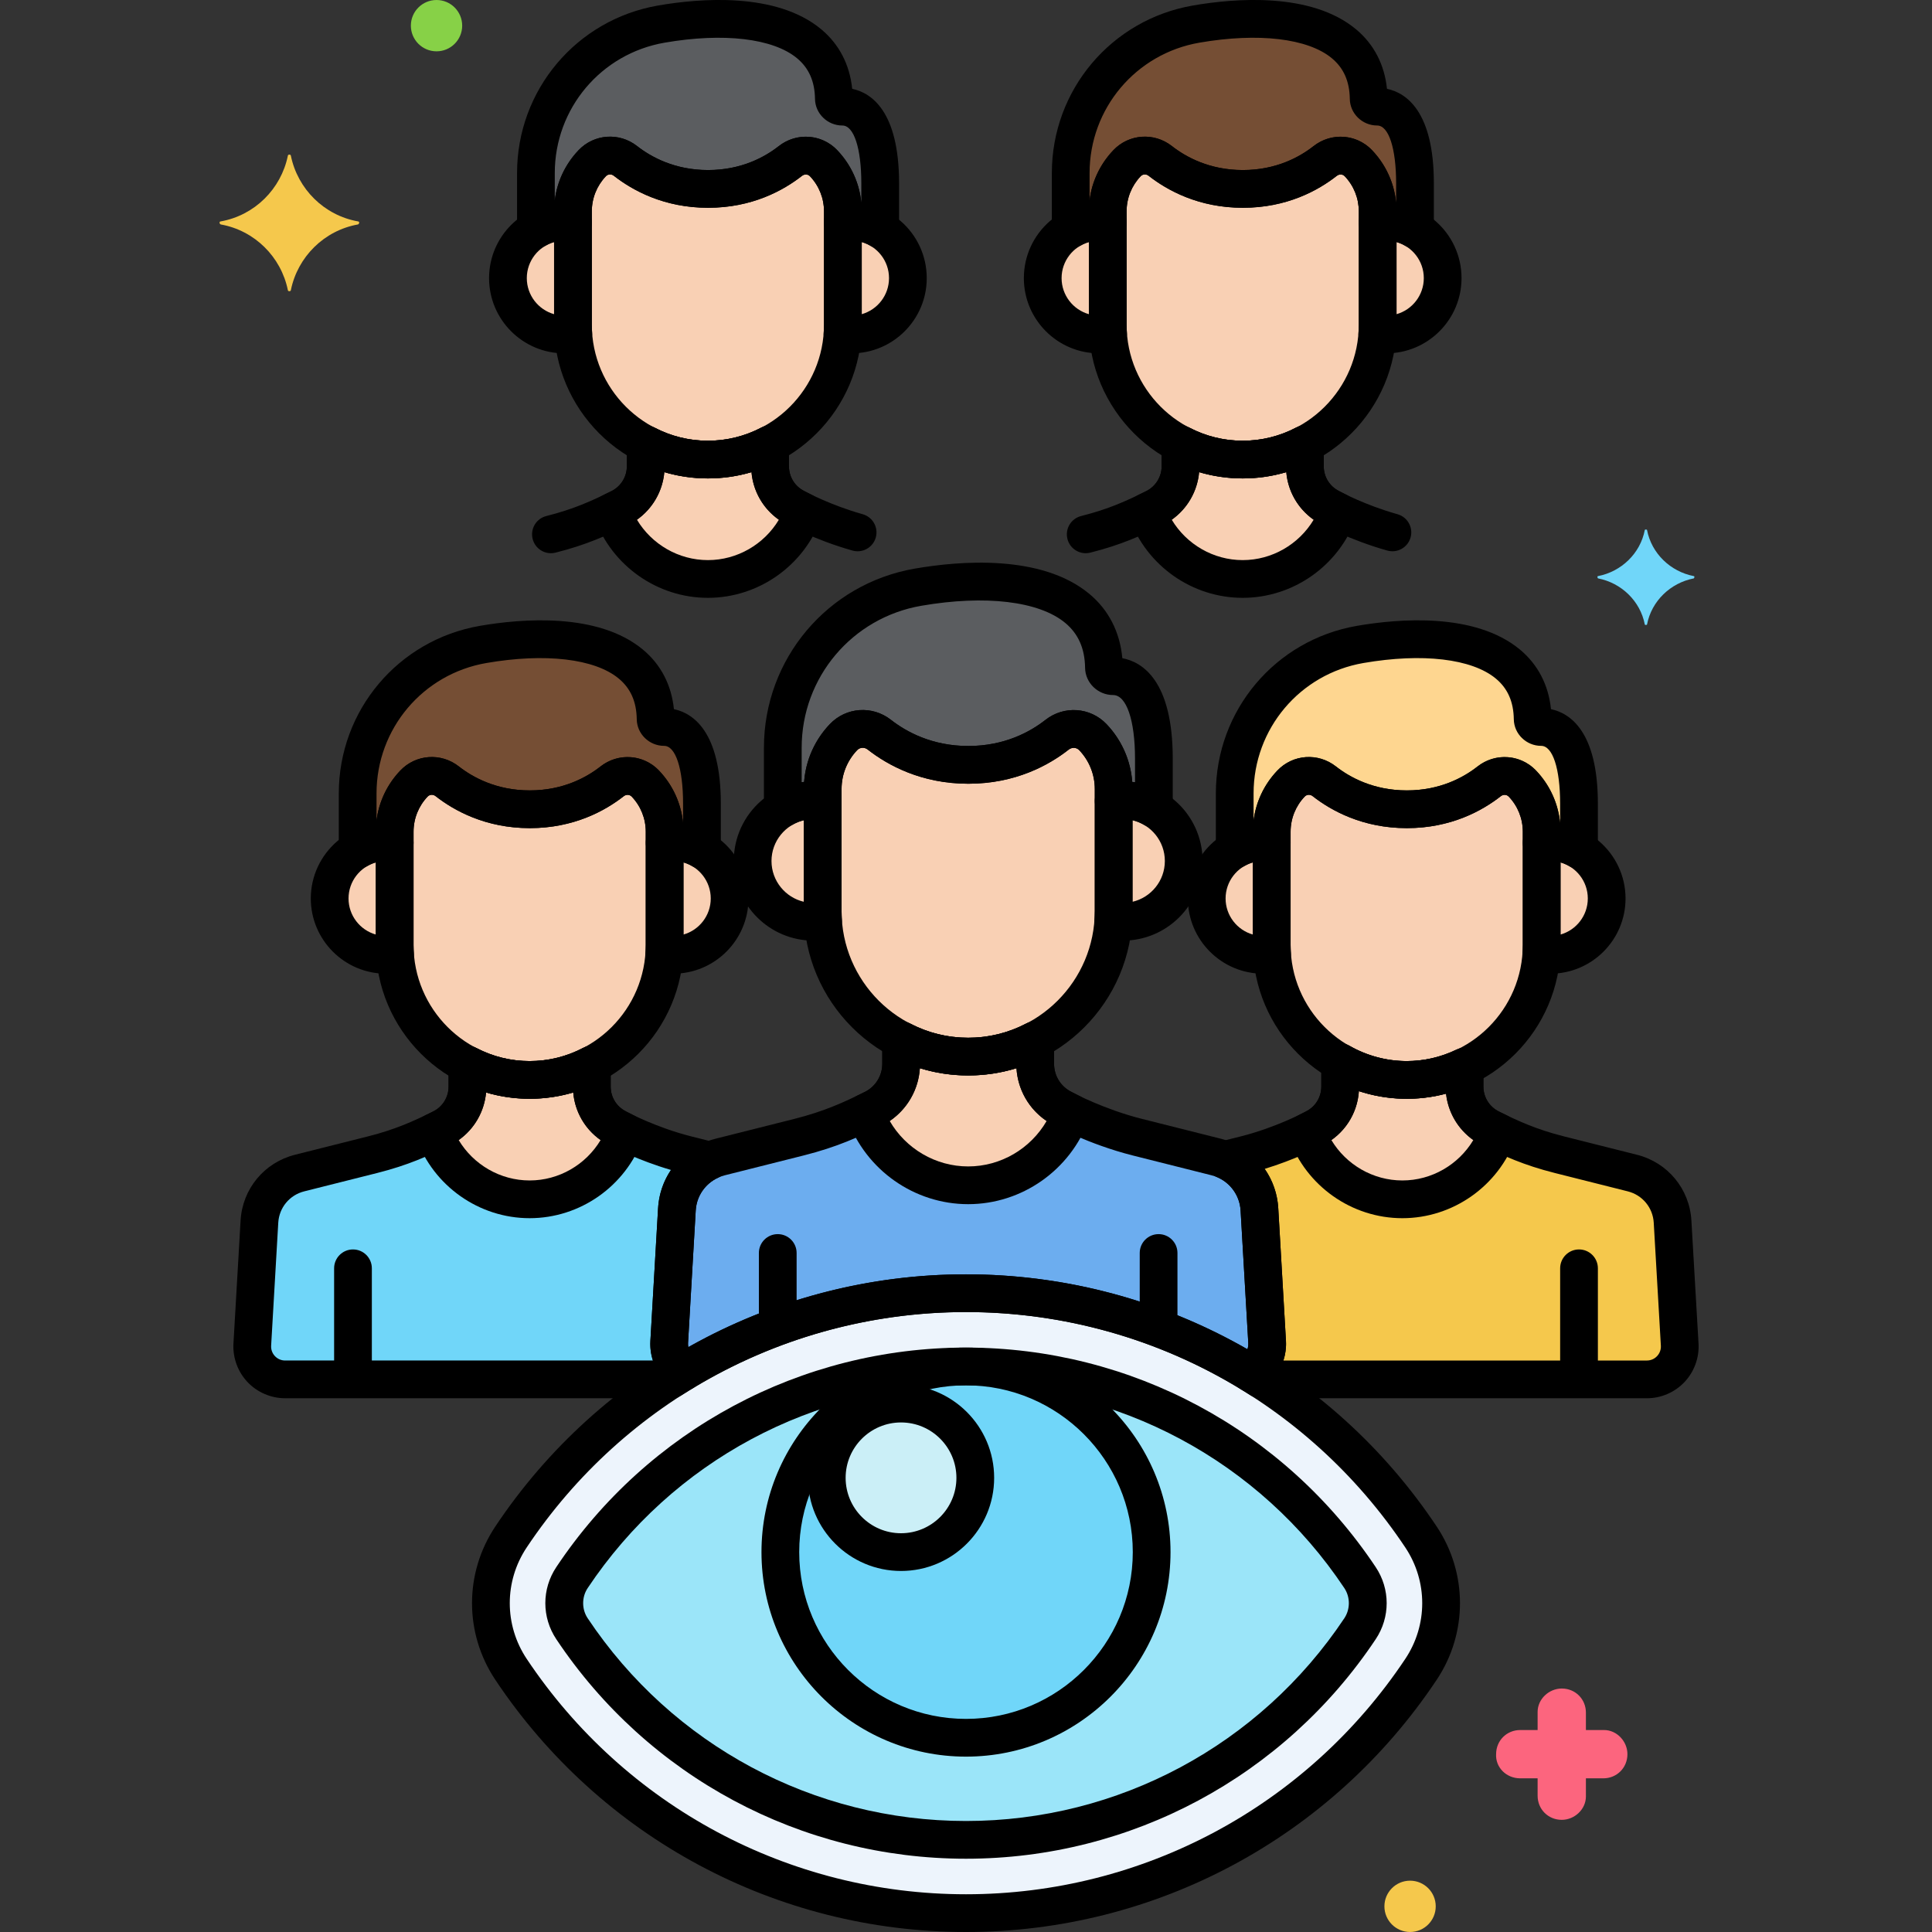 <?xml version="1.0" encoding="utf-8"?>
<!-- Generator: Adobe Illustrator 24.0.0, SVG Export Plug-In . SVG Version: 6.00 Build 0)  -->
<svg version="1.1" xmlns="http://www.w3.org/2000/svg" xmlns:xlink="http://www.w3.org/1999/xlink" x="0px" y="0px"
	 viewBox="0 0 256 256" style="enable-background:new 0 0 256 256;" xml:space="preserve">
<rect x="0" y="0" width="256" height="256" fill="#333333" stroke="none"/>
<style type="text/css">
	.st0{fill:#6CADEF;}
	.st1{fill:#F9D0B4;}
	.st2{fill:#5B5D60;}
	.st3{fill:#9BE5F9;}
	.st4{fill:#FC657E;}
	.st5{fill:#70D6F9;}
	.st6{fill:#F5C84C;}
	.st7{fill:#F98FA6;}
	.st8{fill:#FED690;}
	.st9{fill:#87D147;}
	.st10{fill:#B2E26D;}
	.st11{fill:#EDF4FC;}
	.st12{fill:#FCDD86;}
	.st13{fill:#754E34;}
	.st14{fill:#B598F9;}
	.st15{fill:#5290DB;}
	.st16{fill:#C7D7E5;}
	.st17{fill:#C18E6B;}
	.st18{fill:#DAE6F1;}
	.st19{fill:#3CAADC;}
	.st20{fill:#818182;}
	.st21{fill:#CBEFF7;}
	.st22{fill:#FCA265;}
	.st23{fill:#A57453;}
	.st24{fill:#8652D8;}
	.st25{fill:#966AEA;}
	.st26{fill:#FEB872;}
	.st27{fill:#EDB311;}
	.st28{fill:#EF4460;}
</style>
<g id="Layer_1">
</g>
<g id="Layer_2">
</g>
<g id="Layer_3">
</g>
<g id="Layer_4">
</g>
<g id="Layer_5">
</g>
<g id="Layer_6">
</g>
<g id="Layer_7">
</g>
<g id="Layer_8">
</g>
<g id="Layer_9">
</g>
<g id="Layer_10">
</g>
<g id="Layer_11">
</g>
<g id="Layer_12">
</g>
<g id="Layer_13">
</g>
<g id="Layer_14">
</g>
<g id="Layer_15">
</g>
<g id="Layer_16">
	<g>
		<g>
			<g>
				<path class="st11" d="M188.29,203.659c-13.486-20.228-36.024-32.305-60.29-32.305s-46.804,12.076-60.289,32.303
					c-3.552,5.327-3.552,12.212,0,17.538C81.196,241.424,103.734,253.5,128,253.5s46.804-12.076,60.289-32.303
					C191.842,215.869,191.842,208.985,188.29,203.659z"/>
			</g>
		</g>
		<g>
			<g>
				<path class="st3" d="M180.212,209.044c-11.243-16.864-30.424-27.981-52.212-27.981s-40.969,11.117-52.212,27.981
					c-1.361,2.041-1.361,4.726,0,6.767c11.243,16.864,30.424,27.981,52.212,27.981s40.969-11.117,52.212-27.981
					C181.573,213.77,181.573,211.084,180.212,209.044z"/>
			</g>
		</g>
		<g>
			<g>
				
					<ellipse transform="matrix(0.973 -0.23 0.23 0.973 -43.827 34.91)" class="st5" cx="128" cy="205.662" rx="24.6" ry="24.6"/>
			</g>
		</g>
		<g>
			<g>
				<path class="st1" d="M201.723,103.826c-1.169-1.226-3.071-1.339-4.404-0.293c-2.108,1.654-5.754,3.699-10.905,3.699
					c-5.163,0-8.829-2.055-10.946-3.711c-1.332-1.042-3.229-0.925-4.396,0.299l-0.006,0.006c-1.64,1.72-2.555,4.005-2.555,6.381
					v15.009c0,9.836,8.047,17.883,17.883,17.883c9.836,0,17.883-8.047,17.883-17.883v-15.009
					C204.278,107.831,203.363,105.546,201.723,103.826z"/>
			</g>
		</g>
		<g>
			<g>
				<path class="st1" d="M205.426,111.586c-0.391,0-0.773,0.033-1.148,0.091v13.538c0,0.403-0.018,0.802-0.045,1.199
					c0.389,0.063,0.786,0.104,1.193,0.104c4.124,0,7.466-3.343,7.466-7.466C212.892,114.929,209.549,111.586,205.426,111.586z"/>
			</g>
		</g>
		<g>
			<g>
				<path class="st1" d="M168.511,125.216v-13.538c-0.374-0.058-0.757-0.091-1.148-0.091c-4.124,0-7.466,3.343-7.466,7.466
					c0,4.124,3.343,7.466,7.466,7.466c0.407,0,0.803-0.041,1.193-0.104v0C168.53,126.018,168.511,125.619,168.511,125.216z"/>
			</g>
		</g>
		<g>
			<g>
				<path class="st8" d="M204.211,96.332c-0.599,0-1.118-0.462-1.126-1.061c-0.137-9.965-11.517-11.837-22.849-9.88
					c-9.608,1.659-16.63,9.991-16.63,19.741v7.477c1.105-0.646,2.386-1.022,3.758-1.022c0.391,0,0.773,0.033,1.148,0.091v-1.47
					c0-2.376,0.915-4.661,2.555-6.381l0.006-0.006c1.167-1.224,3.065-1.341,4.396-0.299c2.117,1.656,5.783,3.711,10.946,3.711
					c5.151,0,8.798-2.045,10.905-3.699c1.333-1.046,3.234-0.933,4.404,0.293c1.64,1.72,2.555,4.005,2.555,6.381v1.47
					c0.374-0.058,0.757-0.091,1.148-0.091c1.389,0,2.684,0.386,3.798,1.046v-6.139C209.224,97.571,206.001,96.332,204.211,96.332z"
					/>
			</g>
		</g>
		<g>
			<g>
				<path class="st1" d="M179.992,21.626c-1.169-1.226-3.071-1.339-4.404-0.293c-2.108,1.654-5.754,3.699-10.905,3.699
					c-5.163,0-8.829-2.055-10.946-3.711c-1.332-1.042-3.229-0.925-4.396,0.299l-0.006,0.006c-1.64,1.72-2.555,4.005-2.555,6.381
					v15.009c0,9.836,8.047,17.883,17.883,17.883s17.883-8.047,17.883-17.883V28.007C182.547,25.631,181.632,23.346,179.992,21.626z"
					/>
			</g>
		</g>
		<g>
			<g>
				<path class="st1" d="M183.695,29.386c-0.391,0-0.773,0.033-1.148,0.091v13.538c0,0.403-0.018,0.802-0.045,1.199
					c0.389,0.063,0.786,0.104,1.193,0.104c4.124,0,7.466-3.343,7.466-7.466S187.818,29.386,183.695,29.386z"/>
			</g>
		</g>
		<g>
			<g>
				<path class="st1" d="M146.78,43.016V29.477c-0.374-0.058-0.757-0.091-1.148-0.091c-4.124,0-7.466,3.343-7.466,7.466
					s3.343,7.466,7.466,7.466c0.407,0,0.803-0.041,1.193-0.104v0C146.799,43.818,146.78,43.419,146.78,43.016z"/>
			</g>
		</g>
		<g>
			<g>
				<path class="st13" d="M182.48,14.132c-0.599,0-1.118-0.462-1.126-1.061c-0.137-9.965-11.517-11.837-22.849-9.88
					c-9.608,1.659-16.63,9.991-16.63,19.741v7.477c1.105-0.646,2.386-1.022,3.758-1.022c0.391,0,0.773,0.033,1.148,0.091v-1.47
					c0-2.376,0.915-4.661,2.555-6.381l0.006-0.006c1.167-1.224,3.065-1.341,4.396-0.299c2.117,1.656,5.783,3.711,10.946,3.711
					c5.151,0,8.798-2.045,10.905-3.699c1.333-1.046,3.234-0.933,4.404,0.293c1.64,1.72,2.555,4.005,2.555,6.381v1.47
					c0.374-0.058,0.757-0.091,1.148-0.091c1.389,0,2.684,0.386,3.798,1.046v-6.139C187.493,15.371,184.27,14.132,182.48,14.132z"/>
			</g>
		</g>
		<g>
			<g>
				<path class="st1" d="M109.13,21.626c-1.169-1.226-3.071-1.339-4.404-0.293c-2.108,1.654-5.754,3.699-10.905,3.699
					c-5.163,0-8.829-2.055-10.946-3.711c-1.332-1.042-3.229-0.925-4.396,0.299l-0.006,0.006c-1.64,1.72-2.555,4.005-2.555,6.381
					v15.009c0,9.836,8.047,17.883,17.883,17.883h0c9.836,0,17.883-8.047,17.883-17.883V28.007
					C111.685,25.631,110.77,23.346,109.13,21.626z"/>
			</g>
		</g>
		<g>
			<g>
				<path class="st1" d="M112.833,29.386c-0.391,0-0.773,0.033-1.148,0.091v13.538c0,0.403-0.018,0.802-0.045,1.199
					c0.389,0.063,0.786,0.104,1.193,0.104c4.124,0,7.466-3.343,7.466-7.466S116.956,29.386,112.833,29.386z"/>
			</g>
		</g>
		<g>
			<g>
				<path class="st1" d="M75.918,43.016V29.477c-0.374-0.058-0.757-0.091-1.148-0.091c-4.124,0-7.466,3.343-7.466,7.466
					s3.343,7.466,7.466,7.466c0.407,0,0.803-0.041,1.193-0.104v0C75.937,43.818,75.918,43.419,75.918,43.016z"/>
			</g>
		</g>
		<g>
			<g>
				<path class="st2" d="M111.618,14.132c-0.599,0-1.118-0.462-1.126-1.061c-0.137-9.965-11.517-11.837-22.849-9.88
					c-9.608,1.659-16.63,9.991-16.63,19.741v7.477c1.105-0.646,2.386-1.022,3.758-1.022c0.391,0,0.773,0.033,1.148,0.091v-1.47
					c0-2.376,0.915-4.661,2.555-6.381l0.006-0.006c1.167-1.224,3.065-1.341,4.396-0.299c2.117,1.656,5.783,3.711,10.946,3.711
					c5.151,0,8.798-2.045,10.905-3.699c1.333-1.046,3.234-0.933,4.404,0.293c1.64,1.72,2.555,4.005,2.555,6.381v1.47
					c0.374-0.058,0.757-0.091,1.148-0.091c1.389,0,2.684,0.386,3.798,1.046v-6.139C116.63,15.371,113.408,14.132,111.618,14.132z"/>
			</g>
		</g>
		<g>
			<g>
				<path class="st1" d="M85.509,103.826c-1.169-1.226-3.071-1.339-4.404-0.293c-2.108,1.654-5.754,3.699-10.905,3.699
					c-5.163,0-8.829-2.055-10.946-3.711c-1.332-1.042-3.229-0.925-4.396,0.299l-0.006,0.006c-1.64,1.72-2.555,4.005-2.555,6.381
					v15.009c0,9.836,8.047,17.883,17.883,17.883c9.836,0,17.883-8.047,17.883-17.883v-15.009
					C88.064,107.831,87.149,105.546,85.509,103.826z"/>
			</g>
		</g>
		<g>
			<g>
				<path class="st6" d="M221.625,161.889c-0.172-3.084-2.329-5.697-5.324-6.451L206.619,153c-3.779-0.951-6.268-2.075-9.122-3.482
					c-2.107-1.039-3.439-3.189-3.439-5.538v-2.64c-2.328,1.115-4.921,1.759-7.663,1.759c-3.202,0-6.207-0.865-8.815-2.354v3.236
					c0,2.352-1.336,4.501-3.446,5.541c0.052-0.026-3.983,2.187-9.115,3.479l-2.745,0.691c2.629,1.122,4.446,3.649,4.608,6.57
					l1.018,17.547c0.101,1.74-0.763,3.292-2.11,4.182c0.418,0.256,0.831,0.521,1.244,0.785h51.186c2.505,0,4.494-2.107,4.349-4.608
					L221.625,161.889z"/>
			</g>
		</g>
		<g>
			<g>
				<path class="st1" d="M89.212,111.586c-0.391,0-0.773,0.033-1.148,0.091v13.538c0,0.403-0.018,0.802-0.045,1.199
					c0.389,0.063,0.786,0.104,1.193,0.104c4.124,0,7.466-3.343,7.466-7.466C96.678,114.929,93.335,111.586,89.212,111.586z"/>
			</g>
		</g>
		<g>
			<g>
				<path class="st1" d="M52.298,125.216v-13.538c-0.374-0.058-0.757-0.091-1.148-0.091c-4.124,0-7.466,3.343-7.466,7.466
					c0,4.124,3.343,7.466,7.466,7.466c0.407,0,0.803-0.041,1.193-0.104v0C52.316,126.018,52.298,125.619,52.298,125.216z"/>
			</g>
		</g>
		<g>
			<g>
				<path class="st13" d="M87.997,96.332c-0.599,0-1.118-0.462-1.126-1.061c-0.137-9.965-11.517-11.837-22.849-9.88
					c-9.608,1.659-16.63,9.991-16.63,19.741v7.477c1.105-0.646,2.386-1.022,3.758-1.022c0.391,0,0.773,0.033,1.148,0.091v-1.47
					c0-2.376,0.915-4.661,2.555-6.381l0.006-0.006c1.167-1.224,3.065-1.341,4.396-0.299c2.117,1.656,5.783,3.711,10.946,3.711
					c5.151,0,8.798-2.045,10.905-3.699c1.333-1.046,3.234-0.933,4.404,0.293c1.64,1.72,2.555,4.005,2.555,6.381v1.47
					c0.374-0.058,0.757-0.091,1.148-0.091c1.389,0,2.684,0.386,3.798,1.046v-6.139C93.01,97.571,89.788,96.332,87.997,96.332z"/>
			</g>
		</g>
		<g>
			<g>
				<path class="st0" d="M166.882,160.262c-0.185-3.324-2.51-6.141-5.738-6.954l-10.436-2.627c-5.532-1.392-9.882-3.778-9.825-3.75
					c-2.274-1.121-3.714-3.437-3.714-5.973v-3.137c-2.662,1.394-5.682,2.187-8.881,2.187c-3.198,0-6.218-0.794-8.881-2.187v3.137
					c0,2.532-1.436,4.85-3.707,5.969c-3.076,1.517-5.759,2.728-9.832,3.753l-10.436,2.627c-3.228,0.813-5.553,3.63-5.738,6.954
					l-1.018,17.547c-0.094,1.623,0.655,3.082,1.848,3.995c11.134-6.74,24.039-10.449,37.476-10.449
					c13.563,0,26.585,3.776,37.79,10.637c1.346-0.89,2.211-2.442,2.11-4.182L166.882,160.262z"/>
			</g>
		</g>
		<g>
			<g>
				<path class="st1" d="M144.81,97.676c-1.26-1.322-3.31-1.443-4.747-0.316c-2.272,1.783-6.203,3.987-11.755,3.987
					c-5.565,0-9.517-2.215-11.799-4c-1.436-1.123-3.481-0.997-4.739,0.322l-0.007,0.007c-1.768,1.854-2.754,4.317-2.754,6.878
					v16.178c0,10.602,8.674,19.276,19.276,19.276h0c10.602,0,19.276-8.674,19.276-19.276v-16.178
					C147.564,101.993,146.578,99.53,144.81,97.676z"/>
			</g>
		</g>
		<g>
			<g>
				<path class="st1" d="M148.801,106.041c-0.421,0-0.833,0.036-1.237,0.098v14.593c0,0.435-0.02,0.865-0.049,1.293
					c0.42,0.068,0.847,0.112,1.286,0.112c4.445,0,8.048-3.603,8.048-8.048S153.246,106.041,148.801,106.041z"/>
			</g>
		</g>
		<g>
			<g>
				<path class="st1" d="M109.011,120.732v-14.593c-0.403-0.063-0.816-0.098-1.237-0.098c-4.445,0-8.048,3.603-8.048,8.048
					s3.603,8.048,8.048,8.048c0.439,0,0.866-0.045,1.286-0.112v0C109.031,121.597,109.011,121.167,109.011,120.732z"/>
			</g>
		</g>
		<g>
			<g>
				<path class="st2" d="M147.492,89.598c-0.646,0-1.205-0.498-1.214-1.143c-0.148-10.741-12.414-12.759-24.629-10.65
					c-10.357,1.788-17.926,10.769-17.926,21.279v8.059c1.191-0.696,2.572-1.102,4.051-1.102c0.421,0,0.833,0.035,1.237,0.098v-1.585
					c0-2.561,0.986-5.024,2.754-6.878l0.007-0.007c1.258-1.319,3.303-1.445,4.739-0.322c2.281,1.785,6.233,4,11.799,4
					c5.552,0,9.483-2.204,11.755-3.987c1.437-1.128,3.486-1.006,4.747,0.316c1.768,1.854,2.754,4.317,2.754,6.878v1.585
					c0.403-0.063,0.816-0.098,1.237-0.098c1.497,0,2.893,0.416,4.094,1.128v-6.617C152.895,90.934,149.422,89.598,147.492,89.598z"
					/>
			</g>
		</g>
		<g>
			<g>
				<path class="st5" d="M94.108,153.787L90.981,153c-5.132-1.292-9.168-3.505-9.115-3.479c-2.11-1.04-3.446-3.189-3.446-5.541
					v-2.91c-2.47,1.293-5.272,2.029-8.239,2.029s-5.769-0.736-8.239-2.029v2.91c0,2.349-1.333,4.499-3.439,5.538
					c-2.854,1.407-5.343,2.531-9.122,3.482l-9.682,2.437c-2.995,0.754-5.152,3.368-5.324,6.451l-0.944,16.279
					c-0.145,2.501,1.844,4.608,4.349,4.608h51.185c0.516-0.33,1.035-0.655,1.559-0.973c-1.193-0.912-1.942-2.371-1.848-3.995
					l1.018-17.547C89.852,157.415,91.587,154.95,94.108,153.787z"/>
			</g>
		</g>
		<g>
			<g>
				
					<ellipse transform="matrix(0.973 -0.23 0.23 0.973 -41.797 32.669)" class="st21" cx="119.39" cy="195.822" rx="9.84" ry="9.84"/>
			</g>
		</g>
		<g>
			<g>
				<path class="st1" d="M176.348,67.321c-2.11-1.04-3.446-3.189-3.446-5.541v-2.91c-2.47,1.293-5.272,2.029-8.239,2.029h0
					c-2.967,0-5.769-0.736-8.239-2.029v2.91c0,2.352-1.336,4.501-3.446,5.541c-0.33,0.163-0.656,0.322-0.979,0.477
					c1.873,5.185,6.853,8.918,12.664,8.918c5.804,0,10.78-3.725,12.658-8.901C176.688,67.508,176.333,67.314,176.348,67.321z"/>
			</g>
		</g>
		<g>
			<g>
				<path class="st1" d="M105.486,67.321c-2.11-1.04-3.446-3.189-3.446-5.541v-2.91c-2.47,1.293-5.272,2.029-8.239,2.029h0
					c-2.967,0-5.769-0.736-8.239-2.029v2.91c0,2.352-1.336,4.501-3.446,5.541c-0.33,0.163-0.656,0.322-0.979,0.477
					c1.873,5.185,6.853,8.918,12.664,8.918c5.804,0,10.78-3.725,12.658-8.901C105.826,67.508,105.471,67.314,105.486,67.321z"/>
			</g>
		</g>
		<g>
			<g>
				<path class="st1" d="M81.866,149.521c-2.11-1.04-3.446-3.189-3.446-5.541v-2.91c-2.47,1.293-5.272,2.029-8.239,2.029
					s-5.769-0.736-8.239-2.029v2.91c0,2.352-1.336,4.501-3.446,5.541c-0.33,0.163-0.656,0.322-0.979,0.477
					c1.873,5.185,6.853,8.918,12.664,8.918c5.804,0,10.78-3.725,12.658-8.901C82.205,149.708,81.85,149.514,81.866,149.521z"/>
			</g>
		</g>
		<g>
			<g>
				<path class="st1" d="M197.504,149.521c-2.11-1.04-3.446-3.189-3.446-5.541v-2.64c-2.328,1.115-4.921,1.759-7.663,1.759
					c-3.202,0-6.207-0.864-8.814-2.354v3.236c0,2.352-1.336,4.501-3.446,5.541c0.016-0.008-0.34,0.187-0.973,0.494
					c1.878,5.177,6.854,8.901,12.658,8.901c5.811,0,10.79-3.733,12.664-8.918C198.16,149.843,197.834,149.684,197.504,149.521z"/>
			</g>
		</g>
		<g>
			<g>
				<path class="st1" d="M140.883,146.931c-2.274-1.121-3.714-3.437-3.714-5.973v-3.137c-2.662,1.393-5.682,2.187-8.881,2.187
					c-3.198,0-6.218-0.794-8.881-2.187v3.137c0,2.536-1.44,4.851-3.714,5.973c-0.356,0.176-0.707,0.347-1.055,0.514
					c2.019,5.589,7.387,9.613,13.65,9.613c6.257,0,11.62-4.015,13.644-9.595C141.249,147.132,140.866,146.923,140.883,146.931z"/>
			</g>
		</g>
		<g>
			<g>
				<path class="st5" d="M224.442,76.338c-3.1-0.6-5.6-3-6.2-6.1c0-0.1-0.3-0.1-0.3,0c-0.6,3.1-3.1,5.5-6.2,6.1
					c-0.1,0-0.1,0.2,0,0.3c3.1,0.6,5.6,3,6.2,6.1c0,0.1,0.3,0.1,0.3,0c0.6-3.1,3.1-5.5,6.2-6.1
					C224.542,76.538,224.542,76.338,224.442,76.338z"/>
			</g>
		</g>
		<g>
			<g>
				<path class="st4" d="M212.542,229.238h-2.4v-2.3c0-1.8-1.4-3.2-3.2-3.2c-1.7,0-3.2,1.4-3.2,3.1v2.4h-2.3c-1.8,0-3.2,1.4-3.2,3.2
					c-0.1,1.7,1.3,3.2,3.2,3.2h2.3v2.3c0,1.8,1.4,3.2,3.2,3.2c1.7,0,3.2-1.4,3.2-3.1v-2.4h2.3c1.8,0,3.2-1.4,3.2-3.2
					C215.642,230.738,214.242,229.238,212.542,229.238z"/>
			</g>
		</g>
		<g>
			<g>
				<path class="st9" d="M57.842,0c-1.878,0-3.4,1.522-3.4,3.4c0,1.878,1.522,3.4,3.4,3.4c1.878,0,3.4-1.522,3.4-3.4
					C61.242,1.522,59.72,0,57.842,0z"/>
			</g>
		</g>
		<g>
			<g>
				<path class="st6" d="M186.842,249.2c-1.878,0-3.4,1.522-3.4,3.4s1.522,3.4,3.4,3.4s3.4-1.522,3.4-3.4
					S188.72,249.2,186.842,249.2z"/>
			</g>
		</g>
		<g>
			<g>
				<path class="st6" d="M47.442,29.338c-4.5-0.8-8-4.3-8.9-8.7c0-0.2-0.4-0.2-0.4,0c-0.9,4.4-4.4,7.9-8.9,8.7c-0.2,0-0.2,0.3,0,0.4
					c4.5,0.8,8,4.3,8.9,8.7c0,0.2,0.4,0.2,0.4,0c0.9-4.4,4.4-7.9,8.9-8.7C47.642,29.638,47.642,29.338,47.442,29.338z"/>
			</g>
		</g>
		<g>
			<g>
				<path d="M185.175,68.137c-4.213-1.181-7.404-2.888-7.602-2.995c-0.039-0.022-0.079-0.043-0.119-0.063
					c-1.265-0.624-2.051-1.888-2.051-3.299V58.87c0-0.875-0.457-1.686-1.206-2.139c-0.749-0.453-1.68-0.482-2.454-0.076
					c-2.21,1.157-4.592,1.744-7.079,1.744s-4.869-0.587-7.079-1.744c-0.775-0.406-1.706-0.376-2.454,0.076
					c-0.749,0.453-1.206,1.264-1.206,2.139v2.911c0,1.39-0.803,2.683-2.045,3.296c-2.651,1.307-4.97,2.38-8.626,3.3
					c-1.339,0.337-2.151,1.695-1.814,3.034c0.285,1.134,1.304,1.891,2.422,1.891c0.202,0,0.407-0.024,0.612-0.076
					c4.126-1.038,6.796-2.273,9.618-3.664c2.704-1.333,4.526-4.028,4.798-7.006c3.744,1.113,7.803,1.113,11.546,0
					c0.259,2.963,1.997,5.566,4.673,6.941c0.572,0.358,1.392,0.719,2.57,1.238c1.404,0.619,3.611,1.506,6.147,2.217
					c1.328,0.373,2.709-0.403,3.082-1.733C187.28,69.889,186.504,68.509,185.175,68.137z"/>
			</g>
		</g>
		<g>
			<g>
				<path d="M114.313,68.137c-4.159-1.166-7.413-2.894-7.602-2.995c-0.039-0.022-0.079-0.043-0.119-0.063
					c-1.265-0.624-2.051-1.888-2.051-3.299V58.87c0-0.875-0.457-1.686-1.206-2.139c-0.749-0.453-1.68-0.482-2.454-0.076
					c-2.21,1.157-4.592,1.744-7.079,1.744s-4.869-0.587-7.08-1.744c-0.775-0.406-1.706-0.376-2.454,0.076
					c-0.749,0.453-1.206,1.264-1.206,2.139v2.911c0,1.39-0.803,2.683-2.044,3.296c-2.652,1.307-4.971,2.38-8.626,3.3
					c-1.339,0.337-2.151,1.695-1.814,3.034c0.285,1.134,1.304,1.891,2.422,1.891c0.202,0,0.407-0.024,0.612-0.076
					c4.125-1.038,6.796-2.273,9.618-3.664c2.703-1.333,4.526-4.028,4.798-7.006c3.744,1.114,7.803,1.113,11.547,0.001
					c0.259,2.962,1.996,5.565,4.672,6.94c0.572,0.358,1.392,0.719,2.571,1.239c1.404,0.619,3.611,1.506,6.146,2.217
					c1.326,0.373,2.709-0.403,3.082-1.732C116.418,69.889,115.642,68.509,114.313,68.137z"/>
			</g>
		</g>
		<g>
			<g>
				<path d="M46.772,165.557c-1.381,0-2.5,1.119-2.5,2.5v13.952c0,1.381,1.119,2.5,2.5,2.5s2.5-1.119,2.5-2.5v-13.952
					C49.272,166.676,48.153,165.557,46.772,165.557z"/>
			</g>
		</g>
		<g>
			<g>
				<path d="M209.228,165.557c-1.381,0-2.5,1.119-2.5,2.5v13.952c0,1.381,1.119,2.5,2.5,2.5s2.5-1.119,2.5-2.5v-13.952
					C211.728,166.676,210.609,165.557,209.228,165.557z"/>
			</g>
		</g>
		<g>
			<g>
				<path d="M153.52,163.528c-1.381,0-2.5,1.119-2.5,2.5v9.299c0,1.381,1.119,2.5,2.5,2.5s2.5-1.119,2.5-2.5v-9.299
					C156.02,164.647,154.901,163.528,153.52,163.528z"/>
			</g>
		</g>
		<g>
			<g>
				<path d="M103.056,163.528c-1.381,0-2.5,1.119-2.5,2.5v9.299c0,1.381,1.119,2.5,2.5,2.5s2.5-1.119,2.5-2.5v-9.299
					C105.556,164.647,104.437,163.528,103.056,163.528z"/>
			</g>
		</g>
		<g>
			<g>
				<g>
					<path d="M190.37,202.272c-13.95-20.925-37.266-33.418-62.37-33.418s-48.419,12.492-62.369,33.416
						c-4.115,6.171-4.115,14.144,0,20.312C79.581,243.507,102.896,256,128,256s48.419-12.492,62.369-33.416
						C194.484,216.414,194.484,208.441,190.37,202.272z M186.209,219.81C173.188,239.34,151.428,251,128,251
						s-45.188-11.66-58.21-31.192c-2.99-4.483-2.99-10.279,0.001-14.764c13.021-19.53,34.781-31.19,58.209-31.19
						s45.188,11.66,58.209,31.191v0C189.2,209.53,189.2,215.325,186.209,219.81z"/>
				</g>
			</g>
		</g>
		<g>
			<g>
				<g>
					<path d="M182.292,207.657c-12.146-18.218-32.442-29.095-54.292-29.095s-42.146,10.876-54.292,29.095
						c-1.932,2.897-1.932,6.642,0,9.54c12.146,18.218,32.442,29.094,54.292,29.094s42.146-10.876,54.292-29.094
						C184.224,214.299,184.224,210.555,182.292,207.657z M178.132,214.424c-11.216,16.824-29.958,26.868-50.132,26.868
						s-38.916-10.044-50.132-26.868c-0.796-1.194-0.796-2.799,0-3.993c11.216-16.824,29.958-26.868,50.132-26.868
						s38.916,10.044,50.132,26.868C178.928,211.625,178.928,213.229,178.132,214.424z"/>
				</g>
			</g>
		</g>
		<g>
			<g>
				<g>
					<path d="M128,178.563c-14.943,0-27.1,12.157-27.1,27.1s12.157,27.1,27.1,27.1s27.1-12.157,27.1-27.1
						S142.943,178.563,128,178.563z M128,227.762c-12.186,0-22.1-9.914-22.1-22.1s9.914-22.1,22.1-22.1s22.1,9.914,22.1,22.1
						S140.186,227.762,128,227.762z"/>
				</g>
			</g>
		</g>
		<g>
			<g>
				<g>
					<path d="M203.532,102.101c-2.06-2.159-5.394-2.388-7.756-0.534c-1.84,1.444-4.958,3.166-9.362,3.166
						c-4.416,0-7.552-1.729-9.405-3.18c-2.362-1.848-5.691-1.614-7.753,0.548c-2.093,2.195-3.245,5.074-3.245,8.106v15.009
						c0,11.239,9.144,20.383,20.383,20.383s20.383-9.144,20.383-20.383v-15.009C206.778,107.174,205.625,104.295,203.532,102.101z
						 M201.778,125.216c0,8.482-6.901,15.383-15.383,15.383s-15.383-6.901-15.383-15.383v-15.009c0-1.742,0.662-3.395,1.871-4.662
						c0.146-0.153,0.343-0.23,0.544-0.23c0.174,0,0.352,0.058,0.502,0.176c2.473,1.935,6.646,4.242,12.487,4.242
						c5.832,0,9.988-2.302,12.449-4.233c0.326-0.256,0.778-0.234,1.05,0.052c1.202,1.26,1.864,2.914,1.864,4.655V125.216z"/>
				</g>
			</g>
		</g>
		<g>
			<g>
				<g>
					<path d="M203.895,109.207c-1.218,0.189-2.117,1.237-2.117,2.47v13.539c0,0.347-0.016,0.689-0.039,1.03
						c-0.087,1.288,0.82,2.431,2.095,2.637c0.566,0.092,1.087,0.136,1.592,0.136c5.496,0,9.966-4.471,9.966-9.966
						C215.392,113.056,210.05,108.248,203.895,109.207z M206.778,123.832v-9.559c2.083,0.59,3.614,2.509,3.614,4.779
						S208.861,123.242,206.778,123.832z"/>
				</g>
			</g>
		</g>
		<g>
			<g>
				<g>
					<path d="M171.011,125.216v-13.539c0-1.232-0.898-2.281-2.116-2.47c-6.156-0.959-11.498,3.849-11.498,9.846
						c0,5.496,4.471,9.966,9.966,9.966c0.505,0,1.025-0.044,1.592-0.136c1.274-0.206,2.183-1.349,2.095-2.637
						C171.028,125.905,171.011,125.563,171.011,125.216z M166.011,123.832c-2.083-0.59-3.614-2.51-3.614-4.779
						s1.531-4.189,3.614-4.779V123.832z"/>
				</g>
			</g>
		</g>
		<g>
			<g>
				<g>
					<path d="M205.512,93.967c-0.327-3.209-1.734-5.92-4.112-7.896c-5.961-4.95-16.084-4.095-21.589-3.144
						c-10.838,1.872-18.705,11.21-18.705,22.205v7.477c0,0.896,0.479,1.723,1.256,2.168c0.776,0.446,1.732,0.442,2.506-0.01
						c0.987-0.577,2.059-0.807,3.26-0.62c0.723,0.112,1.456-0.097,2.01-0.572c0.554-0.475,0.874-1.168,0.874-1.898v-1.47
						c0-1.742,0.662-3.395,1.871-4.662c0.272-0.285,0.723-0.308,1.046-0.055c2.473,1.935,6.646,4.242,12.487,4.242
						c5.832,0,9.988-2.302,12.449-4.233c0.326-0.256,0.778-0.233,1.05,0.052c1.202,1.26,1.864,2.914,1.864,4.655v1.47
						c0,0.73,0.319,1.423,0.874,1.898c0.554,0.475,1.287,0.684,2.01,0.572c1.204-0.186,2.305,0.053,3.288,0.636
						c0.393,0.233,0.834,0.35,1.275,0.35c0.427,0,0.854-0.109,1.238-0.328c0.78-0.445,1.262-1.274,1.262-2.172v-6.139
						C211.724,96.92,208.037,94.5,205.512,93.967z M206.724,109.072c-0.25-2.61-1.361-5.052-3.191-6.971
						c-1.127-1.182-2.637-1.786-4.16-1.786c-1.259,0-2.527,0.413-3.596,1.251c-1.84,1.444-4.958,3.166-9.362,3.166
						c-4.416,0-7.552-1.729-9.405-3.18c-2.362-1.848-5.691-1.614-7.753,0.548c-1.745,1.831-2.837,4.137-3.151,6.611v-3.58
						c0-8.555,6.122-15.821,14.556-17.278c7.807-1.348,14.365-0.577,17.545,2.064c1.569,1.303,2.347,3.065,2.379,5.387
						c0.027,1.944,1.654,3.526,3.626,3.526c1.526,0,2.512,3.008,2.512,7.663V109.072z"/>
				</g>
			</g>
		</g>
		<g>
			<g>
				<g>
					<path d="M181.801,19.9c-2.059-2.158-5.395-2.388-7.756-0.533c-1.84,1.444-4.957,3.165-9.361,3.165
						c-4.416,0-7.552-1.729-9.405-3.18c-2.36-1.847-5.69-1.615-7.753,0.548c-2.093,2.195-3.245,5.074-3.245,8.106v15.008
						c0,11.239,9.144,20.383,20.383,20.383s20.383-9.144,20.383-20.383V28.007C185.047,24.974,183.894,22.095,181.801,19.9z
						 M180.047,43.016c0,8.482-6.901,15.383-15.383,15.383s-15.383-6.901-15.383-15.383V28.007c0-1.742,0.662-3.396,1.87-4.662
						c0.146-0.153,0.343-0.231,0.544-0.231c0.174,0,0.352,0.058,0.502,0.176c2.473,1.935,6.646,4.242,12.487,4.242
						c5.833,0,9.989-2.302,12.448-4.232c0.327-0.255,0.779-0.235,1.051,0.052c1.202,1.26,1.864,2.914,1.864,4.656V43.016z"/>
				</g>
			</g>
		</g>
		<g>
			<g>
				<g>
					<path d="M182.164,27.007c-1.218,0.189-2.117,1.237-2.117,2.47v13.538c0,0.347-0.016,0.69-0.039,1.031
						c-0.087,1.289,0.822,2.433,2.098,2.637c0.568,0.091,1.088,0.136,1.589,0.136c5.496,0,9.966-4.471,9.966-9.966
						C193.661,30.858,188.375,26.038,182.164,27.007z M185.047,41.632v-9.559c2.083,0.59,3.614,2.51,3.614,4.78
						S187.13,41.042,185.047,41.632z"/>
				</g>
			</g>
		</g>
		<g>
			<g>
				<g>
					<path d="M149.28,43.016V29.478c0-1.232-0.898-2.281-2.116-2.47c-6.203-0.968-11.498,3.851-11.498,9.846
						c0,5.496,4.471,9.966,9.966,9.966c0.503,0,1.024-0.045,1.592-0.137c1.273-0.206,2.181-1.347,2.095-2.633
						C149.297,43.707,149.28,43.363,149.28,43.016z M144.28,41.632c-2.083-0.59-3.614-2.51-3.614-4.779
						c0-2.27,1.531-4.189,3.614-4.78V41.632z"/>
				</g>
			</g>
		</g>
		<g>
			<g>
				<g>
					<path d="M183.781,11.768c-0.327-3.209-1.734-5.921-4.112-7.896c-5.962-4.951-16.086-4.096-21.589-3.145
						c-10.838,1.872-18.705,11.21-18.705,22.205v7.477c0,0.896,0.479,1.723,1.256,2.168c0.777,0.446,1.732,0.441,2.506-0.01
						c0.974-0.569,2.051-0.807,3.26-0.619c0.722,0.111,1.456-0.097,2.01-0.572c0.554-0.475,0.874-1.168,0.874-1.898v-1.47
						c0-1.742,0.662-3.396,1.87-4.662c0.273-0.286,0.723-0.309,1.046-0.055c2.473,1.935,6.646,4.242,12.487,4.242
						c5.833,0,9.989-2.301,12.448-4.232c0.327-0.255,0.779-0.235,1.051,0.052c1.202,1.26,1.864,2.914,1.864,4.656v1.47
						c0,0.73,0.319,1.423,0.874,1.898c0.554,0.475,1.288,0.683,2.01,0.572c1.224-0.189,2.303,0.052,3.288,0.635
						c0.393,0.233,0.834,0.35,1.275,0.35c0.427,0,0.854-0.109,1.238-0.328c0.78-0.445,1.262-1.274,1.262-2.172v-6.139
						C189.993,14.72,186.306,12.301,183.781,11.768z M184.993,26.872c-0.25-2.611-1.361-5.053-3.191-6.972
						c-1.127-1.182-2.637-1.785-4.16-1.785c-1.259,0-2.528,0.413-3.597,1.252c-1.84,1.444-4.957,3.165-9.361,3.165
						c-4.416,0-7.552-1.729-9.405-3.18c-2.36-1.847-5.69-1.615-7.753,0.548c-1.745,1.831-2.837,4.137-3.151,6.612v-3.581
						c0-8.555,6.122-15.821,14.556-17.278c7.807-1.348,14.365-0.576,17.545,2.064c1.569,1.303,2.347,3.065,2.379,5.387
						c0.027,1.944,1.654,3.526,3.626,3.526c1.526,0,2.512,3.007,2.512,7.662V26.872z"/>
				</g>
			</g>
		</g>
		<g>
			<g>
				<g>
					<path d="M110.94,19.901C110.939,19.901,110.939,19.9,110.94,19.901c-2.06-2.159-5.395-2.389-7.757-0.534
						c-1.84,1.444-4.957,3.165-9.362,3.165c-4.415,0-7.551-1.729-9.405-3.18c-2.36-1.847-5.691-1.614-7.752,0.548
						c-2.093,2.195-3.246,5.074-3.246,8.107v15.008c0,11.239,9.144,20.383,20.383,20.383s20.383-9.144,20.383-20.383V28.007
						C114.185,24.975,113.033,22.096,110.94,19.901z M109.185,43.016c0,8.482-6.901,15.383-15.383,15.383
						s-15.383-6.901-15.383-15.383V28.007c0-1.742,0.662-3.396,1.87-4.662c0.146-0.153,0.343-0.231,0.544-0.231
						c0.174,0,0.352,0.058,0.502,0.176c2.473,1.936,6.647,4.242,12.486,4.242c5.833,0,9.989-2.302,12.449-4.232
						c0.327-0.255,0.778-0.235,1.051,0.052c1.202,1.261,1.864,2.914,1.864,4.656V43.016z"/>
				</g>
			</g>
		</g>
		<g>
			<g>
				<g>
					<path d="M111.301,27.007c-1.218,0.189-2.116,1.238-2.116,2.47v13.538c0,0.347-0.017,0.69-0.04,1.031
						c-0.087,1.29,0.822,2.433,2.098,2.637c0.569,0.091,1.088,0.136,1.589,0.136c5.496,0,9.966-4.471,9.966-9.966
						C122.799,30.858,117.506,26.044,111.301,27.007z M114.185,41.632v-9.559c2.083,0.591,3.614,2.51,3.614,4.78
						C117.799,39.123,116.268,41.042,114.185,41.632z"/>
				</g>
			</g>
		</g>
		<g>
			<g>
				<g>
					<path d="M78.418,43.016V29.478c0-1.233-0.898-2.281-2.117-2.47c-0.517-0.081-1.032-0.121-1.531-0.121
						c-5.496,0-9.966,4.471-9.966,9.967s4.471,9.966,9.966,9.966c0.503,0,1.024-0.045,1.592-0.137
						c1.274-0.206,2.182-1.349,2.095-2.637C78.435,43.705,78.418,43.362,78.418,43.016z M73.418,41.632
						c-2.083-0.59-3.614-2.509-3.614-4.779s1.531-4.189,3.614-4.78V41.632z"/>
				</g>
			</g>
		</g>
		<g>
			<g>
				<g>
					<path d="M112.919,11.768c-0.327-3.209-1.733-5.92-4.112-7.896c-5.96-4.951-16.085-4.096-21.59-3.145
						c-10.838,1.872-18.705,11.21-18.705,22.205v7.477c0,0.896,0.479,1.723,1.256,2.168c0.776,0.446,1.732,0.442,2.506-0.01
						c0.985-0.576,2.037-0.806,3.261-0.619c0.722,0.111,1.456-0.097,2.01-0.572c0.555-0.475,0.874-1.168,0.874-1.898v-1.47
						c0-1.742,0.662-3.396,1.87-4.662c0.273-0.286,0.724-0.309,1.047-0.055c2.473,1.936,6.647,4.242,12.486,4.242
						c5.833,0,9.989-2.301,12.449-4.232c0.327-0.255,0.779-0.234,1.051,0.051c1.202,1.261,1.864,2.915,1.864,4.656v1.47
						c0,0.73,0.319,1.424,0.874,1.898c0.554,0.475,1.288,0.683,2.01,0.572c1.218-0.187,2.306,0.054,3.287,0.635
						c0.393,0.233,0.834,0.35,1.275,0.35c0.427,0,0.854-0.109,1.238-0.328c0.78-0.445,1.262-1.274,1.262-2.172v-6.139
						C119.13,14.72,115.443,12.301,112.919,11.768z M114.13,26.867c-0.251-2.608-1.362-5.048-3.191-6.967
						c-1.127-1.182-2.637-1.785-4.16-1.785c-1.259,0-2.528,0.413-3.597,1.252c-1.84,1.444-4.957,3.165-9.362,3.165
						c-4.415,0-7.551-1.729-9.405-3.18c-2.36-1.847-5.691-1.614-7.752,0.548c-1.747,1.832-2.838,4.14-3.152,6.616v-3.584
						c0-8.555,6.122-15.821,14.556-17.278c7.806-1.348,14.366-0.577,17.545,2.064c1.569,1.303,2.347,3.065,2.379,5.387
						c0.027,1.944,1.654,3.526,3.626,3.526c1.526,0,2.512,3.007,2.512,7.662V26.867z"/>
				</g>
			</g>
		</g>
		<g>
			<g>
				<g>
					<path d="M87.318,102.101c-2.06-2.159-5.394-2.389-7.756-0.534c-1.84,1.444-4.958,3.166-9.362,3.166
						c-4.416,0-7.552-1.729-9.405-3.18c-2.361-1.848-5.691-1.614-7.752,0.548c-2.093,2.195-3.246,5.074-3.246,8.106v15.009
						c0,11.239,9.144,20.383,20.383,20.383c11.24,0,20.384-9.144,20.384-20.383v-15.009
						C90.564,107.174,89.412,104.295,87.318,102.101z M85.564,125.216c0,8.482-6.901,15.383-15.384,15.383
						s-15.383-6.901-15.383-15.383v-15.009c0-1.742,0.662-3.395,1.871-4.662c0.146-0.153,0.343-0.23,0.544-0.23
						c0.174,0,0.352,0.058,0.502,0.176c2.473,1.935,6.646,4.242,12.487,4.242c5.832,0,9.988-2.302,12.449-4.233
						c0.328-0.256,0.779-0.233,1.051,0.052c1.202,1.26,1.864,2.914,1.864,4.655V125.216z"/>
				</g>
			</g>
		</g>
		<g>
			<g>
				<g>
					<path d="M225.064,178.023l-0.944-16.279c-0.236-4.196-3.132-7.705-7.209-8.731l-9.682-2.437
						c-3.653-0.919-6.068-2.039-8.626-3.3c-1.242-0.612-2.045-1.906-2.045-3.295v-2.641c0-0.859-0.441-1.658-1.168-2.116
						c-0.726-0.457-1.638-0.511-2.412-0.139c-2.097,1.004-4.312,1.514-6.583,1.514c-2.636,0-5.255-0.7-7.574-2.025
						c-0.773-0.441-1.725-0.438-2.495,0.009c-0.771,0.447-1.245,1.271-1.245,2.162v3.236c0,1.411-0.786,2.675-2.052,3.299
						c-0.041,0.02-0.081,0.042-0.121,0.064c-0.211,0.113-3.921,2.081-8.498,3.233l-2.746,0.691
						c-1.041,0.262-1.798,1.159-1.882,2.229s0.524,2.074,1.511,2.495c1.772,0.756,2.986,2.487,3.094,4.416l1.018,17.547
						c0.045,0.781-0.326,1.511-0.993,1.952c-0.713,0.472-1.136,1.274-1.121,2.129c0.015,0.855,0.465,1.643,1.194,2.089
						c0.403,0.247,0.802,0.502,1.201,0.758c0.402,0.258,0.871,0.395,1.349,0.395h51.186c1.879,0,3.697-0.784,4.986-2.15
						S225.173,179.899,225.064,178.023z M219.57,179.694c-0.354,0.375-0.834,0.582-1.35,0.582h-48.162
						c0.271-0.833,0.39-1.717,0.338-2.612l-1.017-17.542c-0.107-1.931-0.747-3.732-1.803-5.24c1.984-0.606,3.702-1.287,4.905-1.807
						c1.377-0.595,2.301-0.994,2.925-1.396c2.713-1.408,4.454-4.081,4.656-7.106c3.727,1.233,7.79,1.351,11.548,0.335
						c0.319,2.917,2.126,5.542,4.783,6.852c2.819,1.39,5.488,2.625,9.617,3.665l9.682,2.437c1.945,0.49,3.327,2.164,3.438,4.166
						c0,0.002,0,0.004,0,0.006l0.944,16.279C220.103,178.828,219.924,179.318,219.57,179.694z"/>
				</g>
			</g>
		</g>
		<g>
			<g>
				<g>
					<path d="M87.681,109.207c-1.218,0.189-2.116,1.238-2.116,2.47v13.539c0,0.347-0.017,0.689-0.04,1.03
						c-0.087,1.288,0.821,2.431,2.095,2.637c0.566,0.092,1.087,0.136,1.592,0.136c5.496,0,9.966-4.471,9.966-9.966
						C99.178,113.056,93.834,108.248,87.681,109.207z M90.564,123.832v-9.559c2.083,0.59,3.614,2.51,3.614,4.779
						S92.647,123.242,90.564,123.832z"/>
				</g>
			</g>
		</g>
		<g>
			<g>
				<g>
					<path d="M54.797,125.216v-13.539c0-1.232-0.898-2.281-2.116-2.47c-6.158-0.959-11.498,3.849-11.498,9.846
						c0,5.496,4.471,9.966,9.966,9.966c0.505,0,1.025-0.044,1.592-0.136c1.274-0.206,2.183-1.349,2.095-2.637
						C54.814,125.905,54.797,125.563,54.797,125.216z M49.797,123.832c-2.083-0.59-3.614-2.51-3.614-4.779s1.531-4.189,3.614-4.779
						V123.832z"/>
				</g>
			</g>
		</g>
		<g>
			<g>
				<g>
					<path d="M89.298,93.967c-0.327-3.209-1.734-5.92-4.112-7.896c-5.96-4.95-16.085-4.095-21.589-3.144
						c-10.838,1.872-18.705,11.21-18.705,22.205v7.477c0,0.896,0.479,1.723,1.256,2.168c0.776,0.446,1.732,0.442,2.506-0.01
						c0.987-0.577,2.057-0.807,3.26-0.62c0.722,0.112,1.456-0.097,2.01-0.572c0.554-0.475,0.874-1.168,0.874-1.898v-1.47
						c0-1.742,0.662-3.395,1.871-4.662c0.272-0.285,0.722-0.308,1.046-0.055c2.473,1.935,6.646,4.242,12.487,4.242
						c5.832,0,9.988-2.302,12.449-4.233c0.328-0.256,0.779-0.233,1.051,0.052c1.202,1.26,1.864,2.914,1.864,4.655v1.47
						c0,0.73,0.319,1.424,0.874,1.898c0.554,0.475,1.288,0.684,2.01,0.572c1.199-0.186,2.303,0.053,3.287,0.636
						c0.393,0.233,0.834,0.35,1.275,0.35c0.427,0,0.854-0.109,1.238-0.328c0.78-0.445,1.262-1.274,1.262-2.172v-6.139
						C95.51,96.92,91.823,94.5,89.298,93.967z M90.51,109.067c-0.251-2.608-1.362-5.048-3.191-6.966
						c-1.127-1.182-2.637-1.786-4.16-1.786c-1.259,0-2.527,0.413-3.596,1.251c-1.84,1.444-4.958,3.166-9.362,3.166
						c-4.416,0-7.552-1.729-9.405-3.18c-2.361-1.847-5.691-1.615-7.752,0.548c-1.746,1.831-2.838,4.137-3.152,6.612v-3.581
						c0-8.555,6.122-15.821,14.556-17.278c7.807-1.348,14.365-0.577,17.545,2.064c1.569,1.303,2.347,3.065,2.379,5.387
						c0.027,1.944,1.654,3.526,3.626,3.526c1.526,0,2.512,3.008,2.512,7.663V109.067z"/>
				</g>
			</g>
		</g>
		<g>
			<g>
				<g>
					<path d="M169.378,160.123c-0.247-4.44-3.311-8.153-7.624-9.239l-10.436-2.626c-4.97-1.251-8.988-3.385-9.208-3.504
						c-0.04-0.022-0.081-0.043-0.122-0.064c-1.431-0.706-2.32-2.135-2.32-3.73v-3.137c0-0.875-0.457-1.686-1.206-2.139
						c-0.749-0.453-1.68-0.482-2.454-0.076c-2.411,1.262-5.008,1.902-7.721,1.902c-2.712,0-5.31-0.64-7.721-1.902
						c-0.776-0.406-1.706-0.376-2.454,0.076c-0.749,0.453-1.206,1.264-1.206,2.139v3.137c0,1.571-0.908,3.034-2.313,3.727
						c-2.768,1.364-5.38,2.575-9.337,3.571l-10.436,2.626c-4.313,1.086-7.377,4.799-7.624,9.234l-1.018,17.546
						c-0.138,2.378,0.918,4.668,2.826,6.126c0.816,0.624,1.933,0.685,2.813,0.152c10.902-6.6,23.414-10.088,36.182-10.088
						c12.897,0,25.513,3.551,36.484,10.269c0.401,0.246,0.854,0.368,1.306,0.368c0.481,0,0.961-0.139,1.379-0.415
						c2.138-1.414,3.375-3.871,3.227-6.412L169.378,160.123z M165.29,178.788c-11.327-6.505-24.173-9.934-37.29-9.934
						c-12.914,0-25.584,3.331-36.791,9.653c-0.036-0.179-0.049-0.365-0.038-0.554l1.018-17.552c0.125-2.244,1.673-4.12,3.853-4.669
						l10.436-2.626c4.433-1.116,7.3-2.442,10.328-3.936c2.926-1.443,4.874-4.396,5.083-7.633c4.14,1.28,8.658,1.281,12.797,0
						c0.199,3.231,2.06,6.086,4.964,7.573c0.641,0.405,1.609,0.833,3.093,1.474c1.698,0.733,4.352,1.766,7.354,2.522l10.436,2.626
						c2.179,0.549,3.728,2.425,3.853,4.674l1.018,17.547C165.421,178.243,165.381,178.524,165.29,178.788z"/>
				</g>
			</g>
		</g>
		<g>
			<g>
				<g>
					<path d="M146.62,95.951L146.62,95.951c-2.15-2.254-5.633-2.494-8.1-0.557c-2.008,1.576-5.409,3.454-10.211,3.454
						c-4.815,0-8.235-1.887-10.257-3.469c-2.465-1.929-5.943-1.686-8.096,0.572c-2.221,2.33-3.444,5.385-3.444,8.604v16.178
						c0,12.007,9.769,21.776,21.776,21.776s21.776-9.769,21.776-21.776v-16.178C150.064,101.336,148.841,98.281,146.62,95.951z
						 M145.064,120.732c0,9.25-7.526,16.776-16.776,16.776s-16.776-7.525-16.776-16.776v-16.178c0-1.928,0.732-3.758,2.07-5.16
						c0.195-0.205,0.459-0.309,0.728-0.309c0.229,0,0.463,0.076,0.661,0.231c2.641,2.067,7.1,4.532,13.339,4.532
						c6.231,0,10.671-2.458,13.299-4.521c0.432-0.339,1.03-0.306,1.393,0.074c1.331,1.396,2.063,3.226,2.063,5.153V120.732z"/>
				</g>
			</g>
		</g>
		<g>
			<g>
				<g>
					<path d="M147.182,103.668c-1.219,0.188-2.118,1.238-2.118,2.471v14.593c0,0.378-0.018,0.752-0.042,1.125
						c-0.087,1.289,0.822,2.432,2.098,2.636c0.603,0.097,1.153,0.144,1.682,0.144c5.816,0,10.548-4.732,10.548-10.548
						C159.349,107.745,153.755,102.651,147.182,103.668z M150.064,119.492v-10.806c2.453,0.573,4.285,2.778,4.285,5.403
						S152.517,118.919,150.064,119.492z"/>
				</g>
			</g>
		</g>
		<g>
			<g>
				<g>
					<path d="M111.512,120.732v-14.593c0-1.233-0.899-2.282-2.118-2.471c-6.57-1.017-12.167,4.077-12.167,10.421
						c0,5.816,4.732,10.548,10.548,10.548c0.531,0,1.083-0.047,1.685-0.145c1.274-0.206,2.182-1.348,2.095-2.636
						C111.529,121.484,111.512,121.11,111.512,120.732z M106.512,119.492c-2.453-0.573-4.285-2.778-4.285-5.403
						s1.833-4.83,4.285-5.403V119.492z"/>
				</g>
			</g>
		</g>
		<g>
			<g>
				<g>
					<path d="M148.715,87.213c-0.32-3.47-1.819-6.399-4.377-8.524c-6.366-5.287-17.214-4.366-23.114-3.347
						c-11.589,2.001-20,11.986-20,23.742v8.059c0,0.896,0.479,1.723,1.256,2.168c0.776,0.445,1.732,0.441,2.506-0.01
						c1.091-0.639,2.292-0.901,3.645-0.691c0.721,0.111,1.456-0.098,2.009-0.573c0.554-0.475,0.873-1.168,0.873-1.898v-1.584
						c0-1.928,0.732-3.758,2.07-5.16c0.362-0.38,0.959-0.414,1.388-0.078c2.641,2.067,7.1,4.532,13.339,4.532
						c6.231,0,10.671-2.458,13.299-4.521c0.431-0.338,1.03-0.307,1.393,0.074c1.331,1.396,2.063,3.226,2.063,5.153v1.584
						c0,0.73,0.319,1.423,0.873,1.898s1.286,0.684,2.009,0.573c1.364-0.212,2.574,0.057,3.674,0.709
						c0.393,0.233,0.833,0.35,1.275,0.35c0.427,0,0.854-0.109,1.237-0.328c0.781-0.445,1.263-1.274,1.263-2.172v-6.617
						C155.395,90.191,151.372,87.716,148.715,87.213z M150.395,103.664c-0.122-0.019-0.244-0.036-0.366-0.05
						c-0.214-2.87-1.406-5.562-3.409-7.663c-2.15-2.254-5.633-2.494-8.099-0.557c-2.008,1.576-5.409,3.454-10.211,3.454
						c-4.815,0-8.235-1.887-10.257-3.469c-2.465-1.929-5.943-1.686-8.096,0.572c-2.003,2.101-3.194,4.793-3.409,7.663
						c-0.108,0.013-0.216,0.027-0.324,0.043v-4.573c0-9.316,6.667-17.229,15.851-18.815c8.469-1.463,15.598-0.615,19.069,2.267
						c1.738,1.443,2.6,3.391,2.635,5.953c0.027,1.99,1.693,3.609,3.714,3.609c1.763,0,2.903,3.318,2.903,8.454V103.664z"/>
				</g>
			</g>
		</g>
		<g>
			<g>
				<g>
					<path d="M96.597,153.556c-0.098-1.055-0.851-1.934-1.879-2.193l-3.127-0.787c-4.576-1.152-8.285-3.119-8.499-3.233
						c-0.04-0.022-0.08-0.044-0.121-0.064c-1.266-0.624-2.052-1.888-2.052-3.299v-2.911c0-0.875-0.457-1.686-1.206-2.139
						c-0.749-0.453-1.68-0.482-2.454-0.076c-2.21,1.157-4.592,1.744-7.08,1.744c-2.487,0-4.869-0.587-7.079-1.744
						c-0.775-0.405-1.706-0.376-2.454,0.076s-1.206,1.264-1.206,2.139v2.911c0,1.39-0.803,2.683-2.045,3.295
						c-2.558,1.262-4.973,2.381-8.626,3.3l-9.682,2.437c-4.079,1.027-6.976,4.538-7.209,8.731l-0.944,16.279
						c-0.109,1.875,0.568,3.735,1.858,5.102s3.107,2.15,4.986,2.15h51.185c0.479,0,0.947-0.137,1.349-0.396
						c0.498-0.319,0.998-0.632,1.503-0.938c0.708-0.428,1.158-1.178,1.202-2.003c0.045-0.826-0.321-1.62-0.978-2.122
						c-0.595-0.455-0.913-1.134-0.871-1.864l1.018-17.553c0.105-1.884,1.241-3.548,2.965-4.342
						C96.117,155.614,96.695,154.612,96.597,153.556z M87.198,160.117l-1.018,17.546c-0.052,0.896,0.065,1.781,0.334,2.612H37.78
						c-0.516,0-0.996-0.207-1.35-0.582c-0.354-0.375-0.533-0.866-0.503-1.381l0.944-16.285c0.111-2.002,1.493-3.676,3.438-4.166
						l9.682-2.437c4.129-1.04,6.798-2.274,9.617-3.665c2.704-1.333,4.527-4.027,4.799-7.005c3.744,1.113,7.803,1.113,11.547,0
						c0.258,2.951,1.983,5.545,4.642,6.925c0.624,0.402,1.548,0.801,2.925,1.396c1.3,0.562,3.204,1.312,5.395,1.953
						C87.909,156.511,87.301,158.26,87.198,160.117z"/>
				</g>
			</g>
		</g>
		<g>
			<g>
				<g>
					<path d="M119.39,183.482c-6.804,0-12.34,5.536-12.34,12.34s5.536,12.34,12.34,12.34s12.34-5.536,12.34-12.34
						S126.194,183.482,119.39,183.482z M119.39,203.162c-4.047,0-7.34-3.292-7.34-7.34s3.292-7.34,7.34-7.34s7.34,3.292,7.34,7.34
						S123.438,203.162,119.39,203.162z"/>
				</g>
			</g>
		</g>
		<g>
			<g>
				<g>
					<path d="M178.412,65.565c-0.466-0.226-0.762-0.382-0.842-0.425c-0.038-0.021-0.077-0.042-0.117-0.062
						c-1.265-0.624-2.051-1.888-2.051-3.299v-2.91c0-0.875-0.457-1.686-1.206-2.139c-0.749-0.453-1.679-0.482-2.454-0.076
						c-2.211,1.157-4.593,1.744-7.08,1.744s-4.869-0.587-7.08-1.744c-0.775-0.405-1.706-0.376-2.454,0.076
						c-0.749,0.453-1.206,1.264-1.206,2.139v2.91c0,1.411-0.786,2.675-2.051,3.299h0c-0.323,0.159-0.64,0.314-0.956,0.466
						c-1.156,0.556-1.705,1.896-1.269,3.103c2.283,6.322,8.317,10.569,15.015,10.569c6.688,0,12.719-4.239,15.008-10.549
						C180.109,67.464,179.565,66.125,178.412,65.565z M164.664,74.217c-3.884,0-7.444-2.084-9.402-5.351
						c2.081-1.463,3.406-3.752,3.63-6.311c3.743,1.112,7.802,1.112,11.545,0c0.224,2.558,1.549,4.848,3.63,6.311
						C172.107,72.133,168.546,74.217,164.664,74.217z"/>
				</g>
			</g>
		</g>
		<g>
			<g>
				<g>
					<path d="M107.55,65.566c-0.466-0.226-0.763-0.383-0.842-0.426c-0.039-0.021-0.077-0.042-0.117-0.061
						c-1.265-0.624-2.051-1.888-2.051-3.299v-2.91c0-0.875-0.457-1.686-1.206-2.139s-1.679-0.482-2.454-0.076
						c-2.211,1.157-4.593,1.744-7.08,1.744s-4.869-0.587-7.08-1.744c-0.775-0.405-1.706-0.376-2.454,0.076
						c-0.749,0.453-1.206,1.264-1.206,2.139v2.91c0,1.411-0.786,2.675-2.052,3.299c0,0-0.001,0-0.001,0.001
						c-0.322,0.159-0.639,0.313-0.954,0.465c-1.156,0.556-1.705,1.896-1.269,3.103c2.284,6.321,8.318,10.569,15.015,10.569
						c6.688,0,12.719-4.239,15.008-10.549C109.247,67.464,108.703,66.125,107.55,65.566z M93.802,74.217
						c-3.884,0-7.444-2.084-9.402-5.351c2.08-1.463,3.406-3.753,3.63-6.311c3.743,1.112,7.802,1.112,11.545,0
						c0.224,2.558,1.549,4.848,3.63,6.311C101.245,72.132,97.684,74.217,93.802,74.217z"/>
				</g>
			</g>
		</g>
		<g>
			<g>
				<g>
					<path d="M83.929,147.766c-0.464-0.225-0.759-0.38-0.839-0.424c-0.039-0.022-0.078-0.043-0.118-0.063
						c-1.266-0.624-2.052-1.888-2.052-3.299v-2.911c0-0.875-0.457-1.686-1.206-2.139c-0.749-0.453-1.679-0.482-2.454-0.076
						c-2.211,1.157-4.593,1.744-7.08,1.744s-4.869-0.587-7.079-1.744c-0.775-0.405-1.706-0.376-2.454,0.076
						s-1.206,1.264-1.206,2.139v2.911c0,1.41-0.786,2.674-2.05,3.298l-0.957,0.466c-1.156,0.556-1.705,1.896-1.269,3.103
						c2.284,6.321,8.318,10.569,15.015,10.569c6.688,0,12.719-4.239,15.008-10.549C85.626,149.664,85.082,148.325,83.929,147.766z
						 M70.181,156.417c-3.883,0-7.443-2.084-9.402-5.351c2.08-1.463,3.406-3.753,3.63-6.311c3.743,1.112,7.802,1.113,11.545,0
						c0.224,2.558,1.549,4.848,3.63,6.311C77.625,154.333,74.063,156.417,70.181,156.417z"/>
				</g>
			</g>
		</g>
		<g>
			<g>
				<g>
					<path d="M199.568,147.747l-0.958-0.467c-1.266-0.624-2.052-1.888-2.052-3.299v-2.641c0-0.859-0.441-1.658-1.167-2.115
						c-0.728-0.458-1.637-0.511-2.413-0.14c-2.098,1.005-4.313,1.514-6.583,1.514c-2.637,0-5.256-0.7-7.574-2.025
						c-0.774-0.442-1.724-0.439-2.496,0.008c-0.771,0.447-1.245,1.271-1.245,2.162v3.236c0,1.411-0.786,2.675-2.052,3.299
						c-0.039,0.02-0.078,0.04-0.116,0.061c-0.08,0.043-0.376,0.2-0.843,0.426c-1.152,0.559-1.695,1.898-1.258,3.102
						c2.289,6.31,8.32,10.549,15.008,10.549c6.697,0,12.731-4.248,15.015-10.569C201.27,149.643,200.723,148.303,199.568,147.747z
						 M185.819,156.417c-3.883,0-7.444-2.084-9.403-5.351c2.129-1.498,3.468-3.861,3.644-6.492
						c3.725,1.232,7.786,1.351,11.546,0.335c0.263,2.495,1.576,4.722,3.615,6.156C193.263,154.333,189.703,156.417,185.819,156.417z
						"/>
				</g>
			</g>
		</g>
		<g>
			<g>
				<g>
					<path d="M143.024,145.215c-0.502-0.244-0.824-0.414-0.914-0.462c-0.04-0.022-0.08-0.044-0.122-0.064
						c-1.431-0.706-2.32-2.135-2.32-3.73v-3.137c0-0.875-0.457-1.686-1.206-2.139c-0.749-0.453-1.68-0.482-2.454-0.076
						c-2.411,1.262-5.008,1.902-7.721,1.902c-2.712,0-5.31-0.64-7.721-1.902c-0.776-0.406-1.706-0.376-2.454,0.076
						c-0.749,0.453-1.206,1.264-1.206,2.139v3.137c0,1.595-0.889,3.025-2.32,3.73c-0.349,0.172-0.692,0.339-1.034,0.503
						c-1.155,0.556-1.703,1.896-1.267,3.102c2.434,6.737,8.864,11.264,16.001,11.264c7.127,0,13.555-4.518,15.994-11.242
						C144.718,147.113,144.175,145.774,143.024,145.215z M128.288,154.558c-4.317,0-8.27-2.35-10.395-6.02
						c2.346-1.583,3.82-4.146,3.997-7.002c4.14,1.282,8.658,1.282,12.796,0c0.176,2.856,1.65,5.418,3.997,7.002
						C136.557,152.208,132.604,154.558,128.288,154.558z"/>
				</g>
			</g>
		</g>
	</g>
</g>
<g id="Layer_17">
</g>
<g id="Layer_18">
</g>
<g id="Layer_19">
</g>
<g id="Layer_20">
</g>
<g id="Layer_21">
</g>
<g id="Layer_22">
</g>
<g id="Layer_23">
</g>
<g id="Layer_24">
</g>
<g id="Layer_25">
</g>
<g id="Layer_26">
</g>
<g id="Layer_27">
</g>
<g id="Layer_28">
</g>
<g id="Layer_29">
</g>
<g id="Layer_30">
</g>
<g id="Layer_31">
</g>
<g id="Layer_32">
</g>
<g id="Layer_33">
</g>
<g id="Layer_34">
</g>
<g id="Layer_35">
</g>
<g id="Layer_36">
</g>
<g id="Layer_37">
</g>
<g id="Layer_38">
</g>
<g id="Layer_39">
</g>
<g id="Layer_40">
</g>
<g id="Layer_41">
</g>
<g id="Layer_42">
</g>
<g id="Layer_43">
</g>
<g id="Layer_44">
</g>
<g id="Layer_45">
</g>
<g id="Layer_46">
</g>
<g id="Layer_47">
</g>
<g id="Layer_48">
</g>
<g id="Layer_49">
</g>
<g id="Layer_50">
</g>
<g id="Layer_51">
</g>
<g id="Layer_52">
</g>
<g id="Layer_53">
</g>
<g id="Layer_54">
</g>
<g id="Layer_55">
</g>
<g id="Layer_56">
</g>
<g id="Layer_57">
</g>
<g id="Layer_58">
</g>
<g id="Layer_59">
</g>
<g id="Layer_60">
</g>
<g id="Layer_61">
</g>
<g id="Layer_62">
</g>
<g id="Layer_63">
</g>
<g id="Layer_64">
</g>
<g id="Layer_65">
</g>
<g id="Layer_66">
</g>
<g id="Layer_67">
</g>
<g id="Layer_68">
</g>
<g id="Layer_69">
</g>
<g id="Layer_70">
</g>
<g id="Layer_71">
</g>
<g id="Layer_72">
</g>
<g id="Layer_73">
</g>
<g id="Layer_74">
</g>
<g id="Layer_75">
</g>
<g id="Layer_76">
</g>
<g id="Layer_77">
</g>
<g id="Layer_78">
</g>
<g id="Layer_79">
</g>
<g id="Layer_80">
</g>
</svg>

